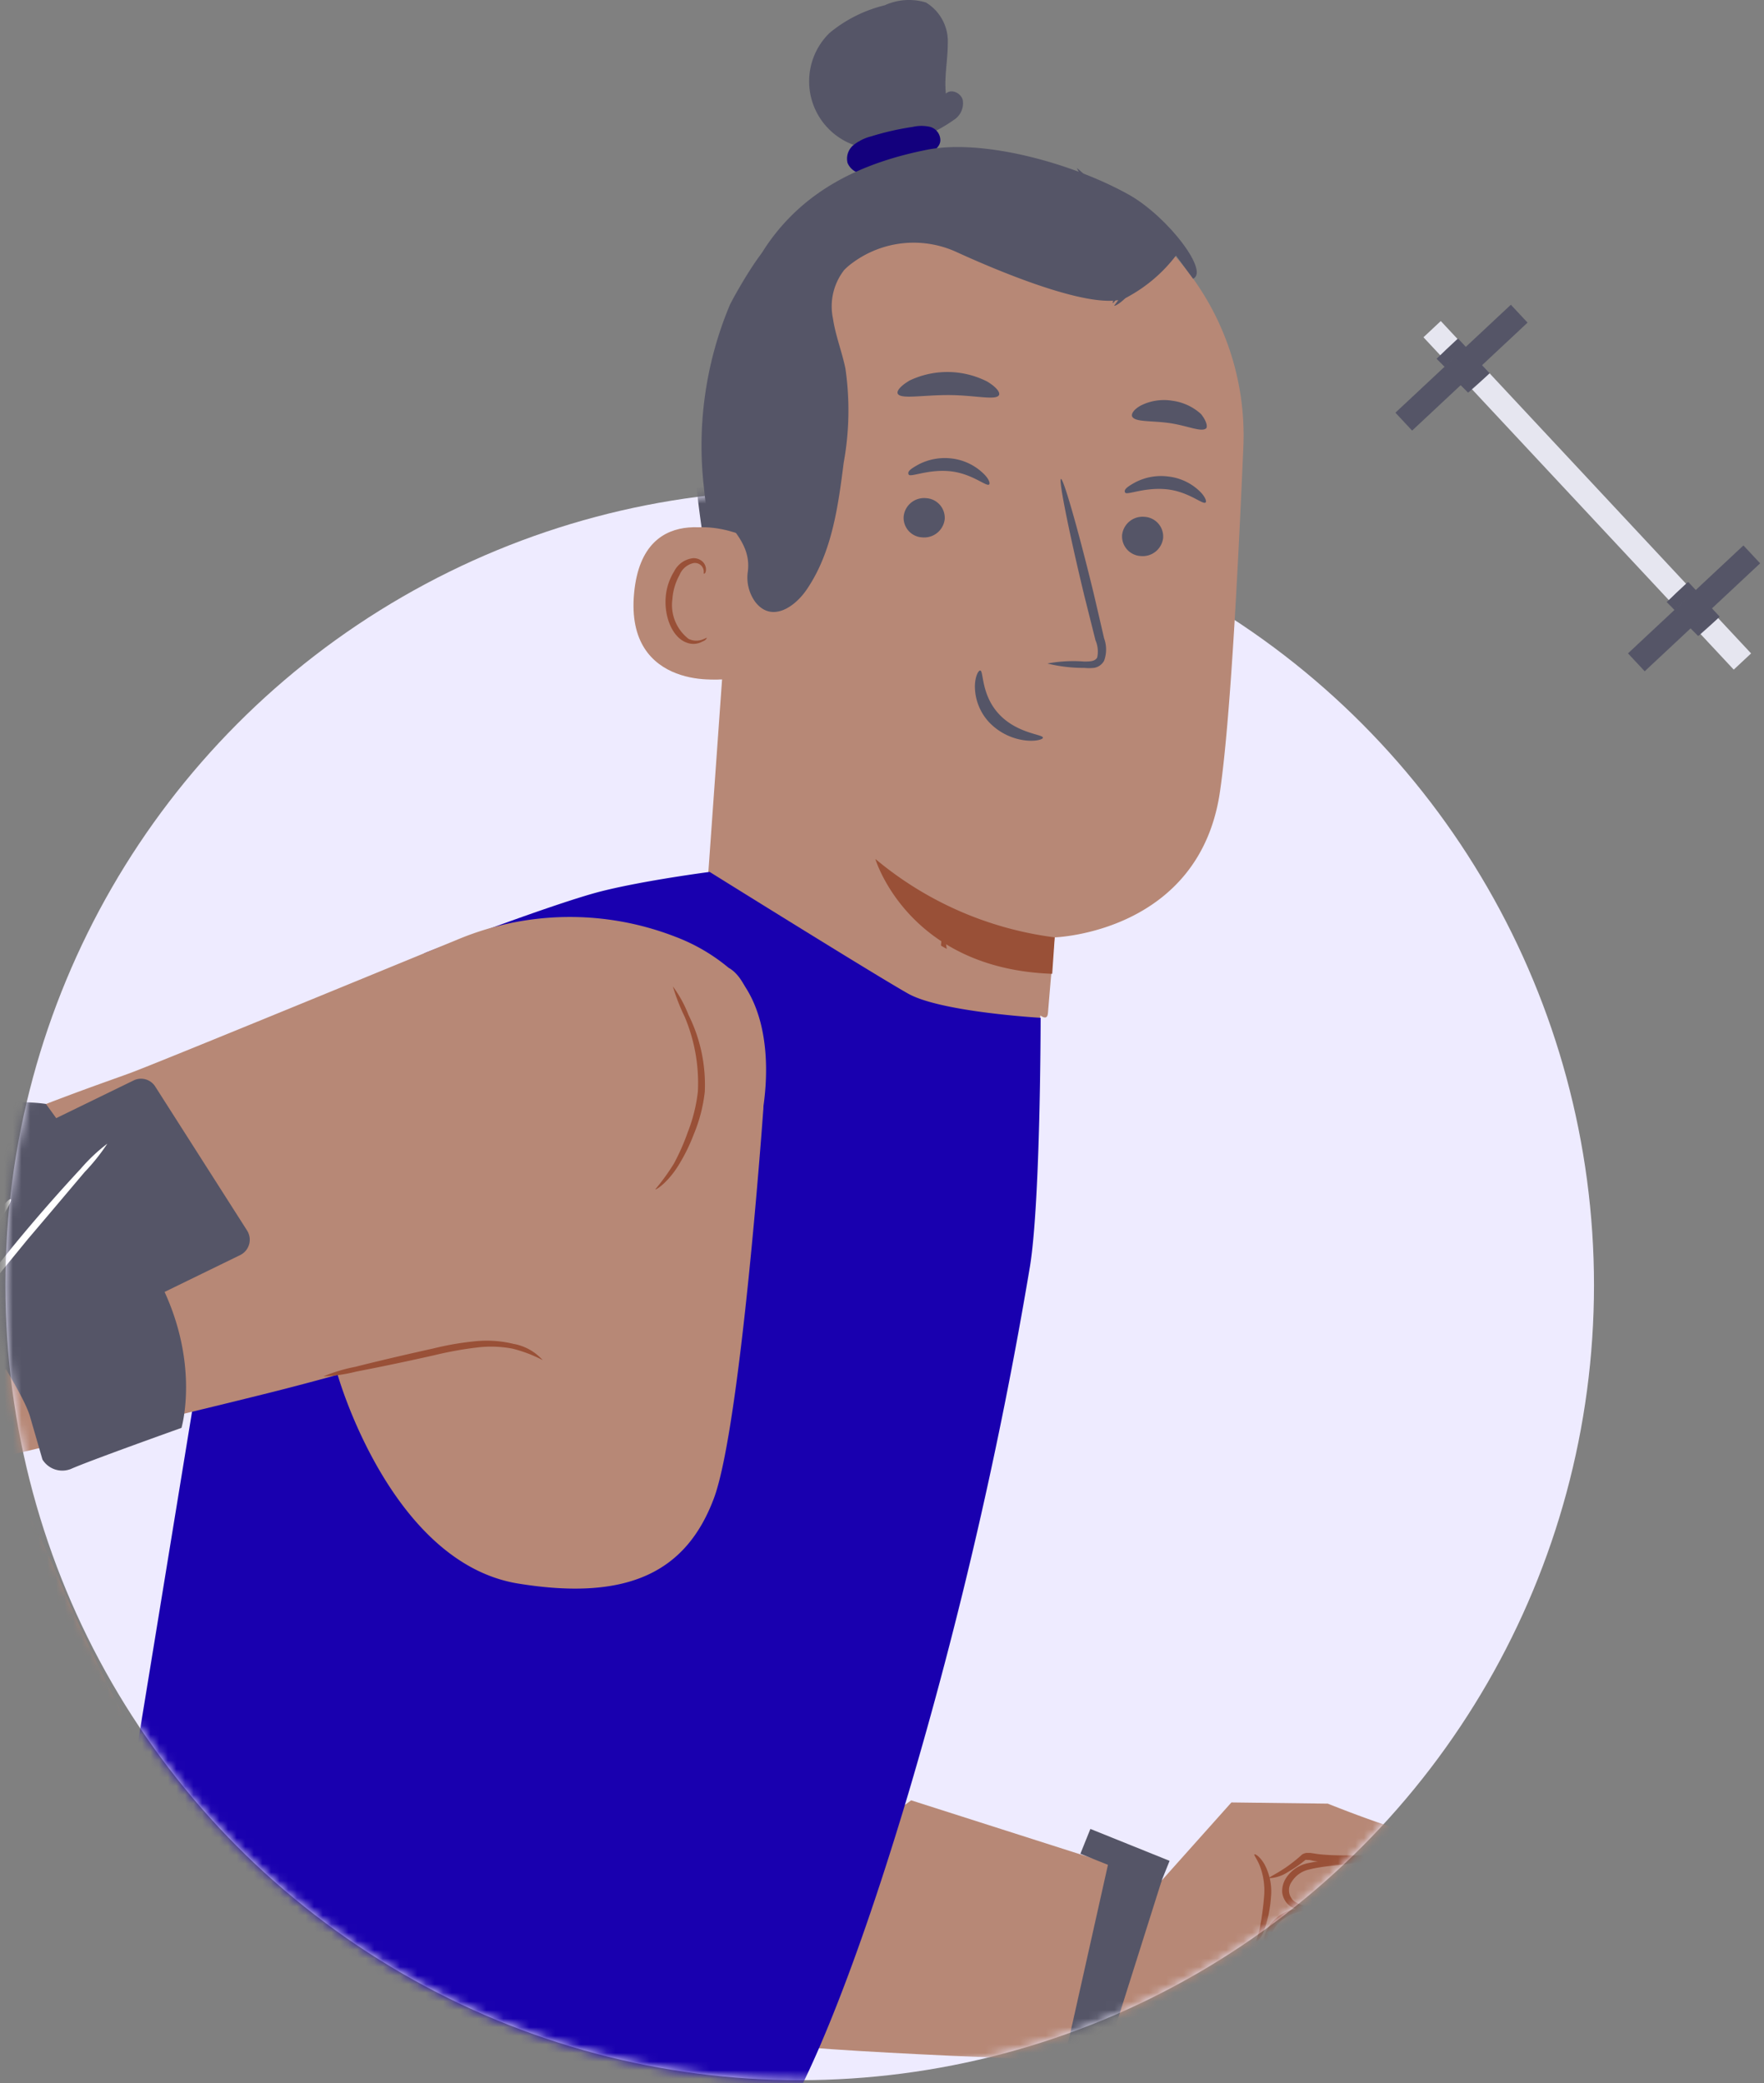 <svg xmlns="http://www.w3.org/2000/svg" width="205" height="242" fill="none" viewBox="0 0 205 242"><rect x="0" y="0" width="205" height="242" fill="#808080" stroke="none"/><ellipse cx="92.935" cy="149.303" fill="#EEEBFF" rx="92.308" ry="92.352"/><mask id="man-run_svg__a" width="186" height="186" x="0" y="56" maskUnits="userSpaceOnUse" style="mask-type:alpha"><ellipse cx="92.935" cy="149.303" fill="#D9D9D9" rx="92.308" ry="92.352"/></mask><g mask="url(#man-run_svg__a)"><path fill="#B78876" d="m105.889 209.144 30.369 9.697-7.923 20.671s-34.585-1.092-40.416-2.354-5.723-10.775-5.723-10.775z"/><path fill="#B78876" d="m133.258 220.411 9.847-11.021 11.2.139s8.123 3.263 9.723 3.232a3.26 3.26 0 0 1-2.062 2.709s3.969 0 4.846 1.339c.877 1.34-.631 4.002-1.892 5.542.313 1.273.432 2.585.354 3.894a6.7 6.7 0 0 1-1.385 3.663l-2.261 1.216a3.08 3.08 0 0 1 .784 3.325 9 9 0 0 1-3.261 3.371s2.061.846 1.415 2.555c-.646 1.708-1.215 2.509-2.523 3.078-1.308.57-13.431 2.17-16.046 1.539s-13.585-5.372-13.585-5.372z"/><path fill="#995037" d="M165.058 222.857c0 .123-1.692-.215-4.415-.477a48 48 0 0 0-4.769-.215h-2.831a4.5 4.5 0 0 1-3.169-.77 2.34 2.34 0 0 1-.862-1.539 2.77 2.77 0 0 1 .431-1.662 3.96 3.96 0 0 1 2.523-1.74 15 15 0 0 1 2.6-.338l2.246-.17a24.5 24.5 0 0 1 4.446-.154 24.7 24.7 0 0 1-4.4.708c-1.338.216-3.077.262-4.708.678a3.16 3.16 0 0 0-2.03 1.416 1.675 1.675 0 0 0 .261 2.262 3.8 3.8 0 0 0 2.631.601h2.862c1.622.022 3.241.155 4.846.4 1.487.121 2.948.458 4.338 1"/><path fill="#995037" d="M161.704 230.215c0 .108-1.277-.154-3.323-.323a32.8 32.8 0 0 1-8-1.278 17 17 0 0 1-2.246-.738 2.1 2.1 0 0 1-.969-.908 3.4 3.4 0 0 1-.246-1.155 2.4 2.4 0 0 1 .107-1.124c.101-.327.257-.634.462-.908a4.6 4.6 0 0 1 1.261-1.277 4.4 4.4 0 0 1 2.416-.77c.6 0 .923.123.907.17a6.14 6.14 0 0 0-2.984 1.062 4 4 0 0 0-1.046 1.169 3.2 3.2 0 0 0-.354.77c-.049.28-.049.566 0 .847.031.3.104.596.215.877.136.246.354.437.616.539q1.042.396 2.123.677a44 44 0 0 0 7.861 1.539 8.7 8.7 0 0 1 3.2.831"/><path fill="#995037" d="M159.335 237.526a27.4 27.4 0 0 1-4.615-1.108l-4.969-1.416a11.7 11.7 0 0 1-2.954-1.108 3.27 3.27 0 0 1-1.169-1.401 2.26 2.26 0 0 1 .107-1.939 3.66 3.66 0 0 1 3.077-1.693c1.108 0 2.108 0 3.077.092 1.736.094 3.464.31 5.169.647 1.149.238 2.276.573 3.37 1 .769.308 1.169.539 1.138.585s-1.738-.57-4.615-1.016a43 43 0 0 0-5.093-.492c-.969 0-2.015-.093-3 0a2.89 2.89 0 0 0-2.446 1.292 1.77 1.77 0 0 0 .8 2.294c.855.476 1.772.833 2.723 1.062l4.923 1.539c1.539.422 3.037.978 4.477 1.662"/><path fill="#995037" d="M156.058 241.959a12 12 0 0 1-4.046-.215 28 28 0 0 1-4.308-1.047 4.45 4.45 0 0 1-2.354-1.462 3.08 3.08 0 0 1-.261-3.078 3.07 3.07 0 0 1 2.507-1.724 7.6 7.6 0 0 1 2.693.307q2.136.548 4.2 1.324c1.3.399 2.538.979 3.677 1.724a36 36 0 0 1-3.862-1.2c-1.184-.354-2.6-.77-4.184-1.139a7.7 7.7 0 0 0-2.431-.247 2.38 2.38 0 0 0-1.877 1.309 2.18 2.18 0 0 0 .184 2.231 3.76 3.76 0 0 0 1.954 1.216c1.364.481 2.757.877 4.17 1.186 2.415.569 3.953.692 3.938.815m6.17-26.489c.077.277-3.431 1.154-7.8.892-.539 0-1.077-.077-1.539-.154-.246 0-.538-.123-.738-.138h-.262a.36.36 0 0 0-.184 0c-.635.525-1.315.994-2.031 1.401a4.33 4.33 0 0 1-2.216.723c0-.123.77-.446 1.923-1.216a18 18 0 0 0 1.939-1.539c.151-.092.318-.154.492-.185h.462l.723.108c.492.077 1.015.108 1.538.138 2.123.108 4.077 0 5.462 0a12.3 12.3 0 0 1 2.231-.03"/><path fill="#995037" d="M146.027 225.505c-.107 0 .185-.585.385-1.539q.344-1.811.492-3.648a8 8 0 0 0-.477-3.51c-.338-.862-.738-1.308-.646-1.385s.631.246 1.154 1.124a6.7 6.7 0 0 1 .769 3.817 14.6 14.6 0 0 1-.754 3.771c-.353 1.077-.846 1.447-.923 1.37"/><path fill="#555567" d="m128.796 216.47-5.123 22.873 4.677.169 6.662-21.072z"/><path fill="#555567" d="m135.922 216.174-9.205-3.708-1.161 2.884 9.205 3.708zM84.735 76.387A121.4 121.4 0 0 1 80.874 55.9a42.3 42.3 0 0 1 3.077-20.44c.446-.97 4.046-7.373 5.077-7.188.738.123-1.616 6.156-1.293 6.849a35.7 35.7 0 0 1 2.539 21.118 94 94 0 0 1-5.616 20.179"/><path fill="#B78876" d="M99.212 140.556c-10.77-.985-18.6-15.069-17.846-25.843l4.615-64.831c.677-17.47 11.385-31.631 28.816-30.477l1.538.2a31.2 31.2 0 0 1 19.961 10.828 31.24 31.24 0 0 1 7.347 21.496c-.662 15.13-1.539 31.83-2.693 39.85-2.292 16.608-19.246 17.116-19.246 17.116s-.369 3.863-.769 8.773a19.84 19.84 0 0 1-13.803 17.324 19.8 19.8 0 0 1-7.735.839z"/><path fill="#995037" d="M121.72 108.894a40.44 40.44 0 0 1-20.846-9.112s3.769 12.76 20.553 13.345z"/><path fill="#555567" d="M134.32 62.488a2.39 2.39 0 0 1-2.585 2.108 2.295 2.295 0 0 1-2.066-1.547 2.3 2.3 0 0 1-.118-.9 2.38 2.38 0 0 1 2.584-2.109 2.293 2.293 0 0 1 2.185 2.448m4.923-4.11c-.323.278-1.954-1.277-4.523-1.539-2.569-.261-4.616.724-4.816.385s.247-.677 1.139-1.17a6.48 6.48 0 0 1 3.908-.692 6.24 6.24 0 0 1 3.553 1.646c.708.662.908 1.263.739 1.37m-30.308 1.941a2.4 2.4 0 0 1-2.6 2.108 2.274 2.274 0 0 1-2.169-2.447 2.386 2.386 0 0 1 2.584-2.109 2.29 2.29 0 0 1 2.066 1.547c.099.29.14.596.119.9m11.938 16.762c1.4-.263 2.827-.34 4.247-.231.661 0 1.292 0 1.538-.477a3.27 3.27 0 0 0-.2-1.986l-1.308-5.218c-1.784-7.403-3-13.468-2.707-13.53.292-.06 2 5.88 3.8 13.284.43 1.832.83 3.571 1.215 5.233a3.78 3.78 0 0 1 0 2.602 1.61 1.61 0 0 1-1.185.83 5.6 5.6 0 0 1-1.123 0 17.3 17.3 0 0 1-4.277-.507m-7.815.816c.416 0 .077 2.817 2.2 5.08s5.123 2.324 5.093 2.724c0 .17-.724.447-1.97.323a6.97 6.97 0 0 1-4.277-2.108 6.16 6.16 0 0 1-1.661-4.233c.031-1.17.431-1.817.615-1.786"/><path fill="#B78876" d="M85.75 62.32c-.261-.155-11-4.818-12.061 6.602-1.062 11.421 10.615 10.128 10.661 9.805.047-.323 1.4-16.408 1.4-16.408"/><path fill="#995037" d="M81.273 74.078s-.215.123-.569.246a2.03 2.03 0 0 1-1.538-.108 4.97 4.97 0 0 1-1.877-4.617 6.7 6.7 0 0 1 .83-2.802 2.28 2.28 0 0 1 1.631-1.385 1.03 1.03 0 0 1 1.123.662c.123.323 0 .554.093.57.092.015.261-.17.215-.647a1.3 1.3 0 0 0-.385-.754 1.54 1.54 0 0 0-1.077-.4 2.81 2.81 0 0 0-2.23 1.539 6.64 6.64 0 0 0-.985 3.078c-.154 2.294.83 4.618 2.43 5.187a2.14 2.14 0 0 0 1.847-.123c.446-.154.523-.43.492-.446"/><path fill="#555567" d="M137.797 32.38c1.938-.877-3.077-7.326-7.477-9.773-6.6-3.679-16.923-6.48-23.4-5.218-7.8 1.539-14.462 4.787-18.862 11.405a45.07 45.07 0 0 0-6.908 22.488 13.63 13.63 0 0 0 1.031 7.111c1.37 2.663 4.308 4.51 3.877 7.989a4.8 4.8 0 0 0 .893 3.586c1.907 2.401 4.615.523 5.984-1.54 2.892-4.263 3.615-9.573 4.262-14.683.657-3.608.725-7.299.2-10.928-.4-1.955-1.154-3.833-1.447-5.803a6.87 6.87 0 0 1 1.293-5.634q.459-.478 1-.862a11.96 11.96 0 0 1 12.015-1.262c6.154 2.817 16.923 7.142 20 5.203a17.6 17.6 0 0 0 5.554-4.772z"/><path fill="#1900AF" d="M49.427 110.696c1.4-.585 15.385-5.88 20.462-7.157s12.584-2.248 12.584-2.248 19.262 12.006 23.077 14.146c3.816 2.139 15.385 2.801 15.385 2.801s0 21.133-1.231 28.829a515 515 0 0 1-14.092 61.107c-8.539 28.644-14.092 37.187-14.092 37.187s1.184 12.314-2.4 20.01c-3.585 7.696-7.862 15.392-7.862 15.392l-4.692 3.417s-15.385-6.419-29.477 0-48.723 19.732-56.416 17.993-4.276-9.404-2.569-16.67c1.708-7.265 16.662-32.477 16.662-32.477l1.707-8.973 3.293-3.294 12.554-76.776s23.492-51.809 27.107-53.287"/><path fill="#B78876" d="M39.243 159.72s6.153 21.842 20.984 24.243c13 2.109 19.585-1.539 22.723-9.866 3.139-8.328 5.754-45.192 5.754-45.192s.354-13.591-3.815-16.346c-4.17-2.755-45.646 47.161-45.646 47.161m-22.985 87.626s1.539 10.236 3.892 12.622c0 0 17.847 20.579 18.708 21.441.862.862 3.77 2.37 5.277 1.539a4.62 4.62 0 0 0 1.723-3.232s4.615 3.078 6.677 1.939a2.68 2.68 0 0 0 1.4-3.078s3.554 1.831 5.815-.324a7.23 7.23 0 0 0 1.816-5.602s3.077 2.37 4.846.431a11.24 11.24 0 0 0 2.261-5.48l-2.584-4.617s-7.308-10.128-9.57-12.93c-2.26-2.801-7.692-5.064-11.63-6.357s-13.154-11.559-13.154-11.559z"/><path fill="#B78876" d="M78.474 108.818a33.83 33.83 0 0 0-25.431.384c-12.862 5.28-34.631 14.223-37.754 15.392-4.477 1.724-52.03 17.239-57.892 36.541 0 0-2.985 5.941 0 10.682 4.292 6.834 16.923 36.556 36.923 53.441l21.938 22.088 15.708-14.869s-18.662-33.755-24.17-46.853c-5.507-13.099-8.43-16.177-8.43-16.177s19.308-4.495 31.708-7.589c12.4-3.093 27.907-7.926 27.907-7.926s21.708-7.927 25.847-14.146c4.138-6.218 6.892-21.025 0-27.228a21.5 21.5 0 0 0-6.354-3.74"/><path fill="#555567" d="M-14.142 136.801s16.138 22.703 17.615 27.705l1.462 5.049a2.71 2.71 0 0 0 3.308 1.093c2.015-.909 12.846-4.772 12.846-4.772s2.338-7.85-2.77-17.424a197 197 0 0 0-12.984-20.209 20.26 20.26 0 0 0-19.477 8.558"/><path fill="#995037" d="M63.074 158.011a15.7 15.7 0 0 0-3.523-1.339 13.3 13.3 0 0 0-4.062-.139 42 42 0 0 0-4.97.893 294 294 0 0 1-9.107 1.909 18 18 0 0 1-3.815.554 19 19 0 0 1 3.707-1.108c2.293-.585 5.493-1.339 9.031-2.124a34 34 0 0 1 5.092-.862 13.1 13.1 0 0 1 4.247.323 5.95 5.95 0 0 1 3.4 1.893m15.123-43.421a14.3 14.3 0 0 1 1.815 3.309 18.14 18.14 0 0 1 1.892 8.943 18 18 0 0 1-1.276 4.925 21 21 0 0 1-1.831 3.694c-1.277 2.017-2.6 2.802-2.646 2.709a25 25 0 0 0 2.169-3.001 25.6 25.6 0 0 0 1.615-3.664 18.6 18.6 0 0 0 1.17-4.725 19.8 19.8 0 0 0-1.539-8.666 23 23 0 0 1-1.37-3.524"/><path fill="#555567" d="m-22.973 146.714 10.662 16.731a2 2 0 0 0 2.538.723l37.677-18.362a1.99 1.99 0 0 0 .816-2.848l-10.677-16.731a1.954 1.954 0 0 0-2.523-.708l-37.723 18.363a2 2 0 0 0-1.01 1.246 1.98 1.98 0 0 0 .24 1.586"/><path fill="#555567" d="m-9.803 160.381-8.923-14.13 34.261-17.624 9.339 14.654z"/><path fill="#fff" d="M12.473 132.86a23.4 23.4 0 0 1-2.646 3.309c-1.861 2.201-4.092 4.849-6.584 7.773l-6.447 7.881a25 25 0 0 1-2.784 3.202 21.7 21.7 0 0 1 2.323-3.556 163 163 0 0 1 6.292-8.035 196 196 0 0 1 6.785-7.696 20 20 0 0 1 3.061-2.878m-11.23 6.45c.184.123-.585 1.54-1.708 3.079s-2.185 2.755-2.37 2.616c-.184-.138.585-1.539 1.708-3.078s2.2-2.755 2.37-2.617"/></g><path fill="#555567" d="M99.742 17.005a7.85 7.85 0 0 1-5.469-5.625 7.85 7.85 0 0 1 2.13-7.551 16 16 0 0 1 6.415-3.217 6.8 6.8 0 0 1 4.785-.323 5.28 5.28 0 0 1 2.539 4.818c0 1.924-.431 3.848-.216 5.772.6-.6 1.739-.093 1.954.723a2.28 2.28 0 0 1-.892 2.232q-1.03.738-2.154 1.324a3.18 3.18 0 0 0-1.539 1.908"/><path fill="#13007D" d="M102.972 19.513a6.15 6.15 0 0 1-2.446.677 2.08 2.08 0 0 1-2.03-1.262 2.05 2.05 0 0 1 .692-2.078 5.5 5.5 0 0 1 2.077-1.016 32 32 0 0 1 4.815-1.093 4.45 4.45 0 0 1 2.016 0 1.62 1.62 0 0 1 1.184 1.54c0 .83-.877 1.37-1.646 1.723a22.5 22.5 0 0 1-6.046 1.755"/><path fill="#555567" d="M85.588 76.387a121.4 121.4 0 0 1-3.862-20.486 42.3 42.3 0 0 1 3.077-20.441c.446-.97 4.046-7.373 5.077-7.188.739.123-1.615 6.157-1.292 6.85a35.7 35.7 0 0 1 2.538 21.117 94 94 0 0 1-5.615 20.18"/><path fill="#B78876" d="M96.781 105.436c-10.77-.986-3.9-21.591-13.846-6.927l3.899-48.627c.677-17.47 11.384-31.631 28.815-30.477l1.539.2a31.2 31.2 0 0 1 19.961 10.828 31.24 31.24 0 0 1 7.346 21.496c-.661 15.13-1.538 31.83-2.692 39.85-2.292 16.608-19.246 17.116-19.246 17.116s-.369 3.863-.769 8.773c-.211 2.612-4.94-5.327-6.139-2.997s-3.019-1.689-5.022 0c-2.636-18.878.19-3.097-2.308-2.309s-2.006-3.233-4.615-3.467z"/><path fill="#995037" d="M122.572 108.894a40.44 40.44 0 0 1-20.846-9.112s3.769 12.76 20.554 13.345z"/><path fill="#555567" d="M135.172 62.488a2.387 2.387 0 0 1-2.584 2.108 2.29 2.29 0 0 1-2.185-2.447 2.387 2.387 0 0 1 2.585-2.109 2.3 2.3 0 0 1 1.607.764 2.3 2.3 0 0 1 .577 1.684m4.923-4.11c-.323.278-1.953-1.277-4.523-1.539-2.569-.261-4.615.724-4.815.385s.246-.677 1.138-1.17a6.48 6.48 0 0 1 3.908-.692 6.25 6.25 0 0 1 3.554 1.646c.708.662.908 1.263.738 1.37m-30.307 1.941a2.4 2.4 0 0 1-2.6 2.109 2.274 2.274 0 0 1-2.169-2.448 2.38 2.38 0 0 1 2.584-2.109 2.293 2.293 0 0 1 2.185 2.448m5.154-4.034c-.323.277-1.969-1.278-4.523-1.54-2.554-.26-4.616.74-4.816.386-.2-.355.246-.678 1.139-1.17a6.6 6.6 0 0 1 3.907-.693c1.33.168 2.573.75 3.554 1.662.708.647.908 1.232.739 1.355m6.784 20.795a16.3 16.3 0 0 1 4.246-.23c.662 0 1.293 0 1.539-.478a3.27 3.27 0 0 0-.2-1.986l-1.308-5.218c-1.784-7.403-3-13.468-2.707-13.53.292-.06 2 5.88 3.8 13.284.43 1.832.83 3.571 1.215 5.234.308.84.308 1.761 0 2.6a1.62 1.62 0 0 1-1.185.832 5.6 5.6 0 0 1-1.123 0 17.3 17.3 0 0 1-4.277-.508m-7.815.816c.415 0 .077 2.817 2.2 5.08s5.123 2.324 5.092 2.724c0 .17-.723.447-1.969.323a6.97 6.97 0 0 1-4.277-2.108 6.16 6.16 0 0 1-1.662-4.233c.031-1.17.431-1.817.616-1.786m2.185-32.001c-.339.662-2.847 0-5.893 0s-5.569.508-5.877-.17c-.138-.322.354-.923 1.416-1.538a10.23 10.23 0 0 1 8.984.138c1.046.631 1.523 1.247 1.37 1.57m24.092 3.848c-.524.524-2.216-.307-4.324-.6-2.107-.292-3.953-.092-4.292-.754-.138-.323.216-.862 1.062-1.308a6 6 0 0 1 3.631-.524 6.16 6.16 0 0 1 3.307 1.54c.616.77.769 1.4.616 1.646"/><path fill="#B78876" d="M86.603 62.32c-.261-.155-11-4.818-12.061 6.602-1.062 11.421 10.615 10.128 10.661 9.805s1.4-16.408 1.4-16.408"/><path fill="#995037" d="M82.126 74.078s-.215.123-.569.246a2.03 2.03 0 0 1-1.538-.108 4.97 4.97 0 0 1-1.877-4.617 6.7 6.7 0 0 1 .83-2.802 2.28 2.28 0 0 1 1.631-1.385 1.03 1.03 0 0 1 1.123.662c.123.323 0 .554.093.57.092.015.261-.17.215-.647a1.3 1.3 0 0 0-.385-.754 1.54 1.54 0 0 0-1.077-.4 2.81 2.81 0 0 0-2.23 1.539 6.64 6.64 0 0 0-.985 3.078c-.154 2.294.83 4.618 2.43 5.187a2.14 2.14 0 0 0 1.847-.123c.446-.154.523-.43.492-.446"/><path fill="#555567" d="M138.649 32.38c1.939-.877-3.077-7.326-7.477-9.773-6.6-3.679-16.923-6.48-23.4-5.218-7.8 1.539-14.461 4.787-18.861 11.405a45.07 45.07 0 0 0-6.908 22.488 13.6 13.6 0 0 0 1.03 7.111c1.37 2.663 4.308 4.51 3.878 7.989a4.8 4.8 0 0 0 .892 3.586c1.908 2.401 4.615.523 5.985-1.54 2.892-4.263 3.615-9.573 4.261-14.683.658-3.608.725-7.299.2-10.928-.4-1.955-1.154-3.833-1.446-5.803a6.87 6.87 0 0 1 1.292-5.634q.46-.478 1-.862a11.96 11.96 0 0 1 12.016-1.262c6.154 2.817 16.923 7.142 20 5.203a17.6 17.6 0 0 0 5.554-4.772z"/><path fill="#555567" d="M125.142 19.514s.8.585 1.83 1.8a17.6 17.6 0 0 1 3.247 5.342c.755 2.003.873 4.191.338 6.264-.461 1.54-1.185 2.34-1.246 2.278-.062-.061.4-.908.692-2.416a11.3 11.3 0 0 0-.538-5.85 23.5 23.5 0 0 0-2.939-5.279 9.2 9.2 0 0 1-1.384-2.14"/><path fill="#555567" d="M132.603 25.639c.092 0 .4.539.585 1.54a9 9 0 0 1-.308 3.97 8.7 8.7 0 0 1-2.046 3.433c-.723.723-1.292 1-1.354.923a18.6 18.6 0 0 0 2.631-4.617 18.3 18.3 0 0 0 .492-5.25M97.865 14.619s-.385-.185-.847-.739a6.16 6.16 0 0 1-.246-7.219 6.43 6.43 0 0 1 4.816-2.77 1.94 1.94 0 0 1 1.538.57c.318.445.455.995.385 1.538a23 23 0 0 1-.354 2.617 21.6 21.6 0 0 1-1.277 4.279 11.2 11.2 0 0 1-2.046 3.54c-.108-.077.677-1.416 1.538-3.755a25.5 25.5 0 0 0 1.369-6.742 1.54 1.54 0 0 0-.2-1.016 1.23 1.23 0 0 0-.984-.292 5.78 5.78 0 0 0-4.246 2.4 5.5 5.5 0 0 0-1.016 3.926 8.2 8.2 0 0 0 1.57 3.663"/><path fill="#E6E6F0" d="m201.484 77.792 2.015-1.885-18.03-19.305-18.029-19.306-2.016 1.884z"/><path fill="#555567" d="m204.551 65.442-1.941-2.079-13.415 12.54 1.941 2.08zM177.522 37.48l-1.941-2.078-13.415 12.54 1.941 2.08zm-7.23 2.864-.868-.93-2.411 2.255.868.93z"/><path fill="#555567" d="M167.883 42.597q.083-.102.179-.19a9 9 0 0 0 .494-.49c.43-.401 1.006-.979 1.688-1.624l-.003.1-.868-.93.102.006-.689.644-.643.6a38 38 0 0 1-1.085.992l.002-.072c.262.28.46.522.605.69q.121.13.226.274a1.6 1.6 0 0 1-.238-.22c-.147-.158-.384-.38-.668-.674l-.033-.036.04-.036c.309-.29.674-.63 1.062-1.017l.643-.6.343-.32.344-.323.104.004.917.981-.054.05c-.71.664-1.333 1.22-1.768 1.61-.195.182-.372.325-.509.449q-.089.076-.191.132m5.137.748-.868-.93-2.412 2.255.868.93z"/><path fill="#555567" d="M170.608 45.6q.084-.104.181-.193c.139-.13.307-.287.495-.49.42-.411 1.005-.978 1.688-1.624l-.004.1-.872-.933c.209.007.058.004.105.003l-.691.646-.643.6a38 38 0 0 1-1.088.994l.003-.072c.261.28.462.52.607.688q.12.131.223.277a2 2 0 0 1-.237-.221c-.147-.158-.383-.381-.668-.674l-.033-.035.037-.035c.311-.291.674-.63 1.065-1.019l.643-.6.34-.319.346-.323.105.003.916.982-.052.048a94 94 0 0 1-1.769 1.607c-.197.184-.371.327-.509.45a1.2 1.2 0 0 1-.188.14m26.426 23.017-.868-.93-2.412 2.255.868.93z"/><path fill="#555567" d="M194.622 70.871q.084-.104.179-.195c.139-.13.307-.287.495-.49.429-.4 1.005-.978 1.69-1.621l-.004.1-.868-.93c.209.008.056.002.102.006l-.346.324-.34.318-.643.6c-.402.377-.765.716-1.088.994l.003-.072c.261.28.462.52.605.69q.122.13.225.275a2 2 0 0 1-.237-.222c-.149-.16-.387-.38-.668-.673l-.035-.037.037-.035c.311-.291.674-.63 1.065-1.019l.643-.6.686-.643c.046 0-.102-.005.107.002l.916.981-.052.049a94 94 0 0 1-1.769 1.607 7 7 0 0 1-.509.45 1 1 0 0 1-.194.141m5.137.747-.868-.93-2.411 2.255.868.93z"/><path fill="#555567" d="M197.339 73.88a2 2 0 0 1 .178-.193c.138-.13.309-.289.494-.49.429-.4 1.005-.978 1.69-1.621l-.004.1-.868-.93.104.004-.338.316-.342.32-.643.6c-.4.375-.775.706-1.085.993l.002-.073c.262.28.46.522.605.69q.12.13.226.275a1.7 1.7 0 0 1-.238-.221c-.149-.16-.386-.381-.668-.674l-.035-.037.023-.021c.309-.29.674-.63 1.063-1.017l.643-.601.688-.644.105.004.916.981-.052.049a94 94 0 0 1-1.769 1.607c-.195.182-.371.327-.509.449a1 1 0 0 1-.186.134"/></svg>